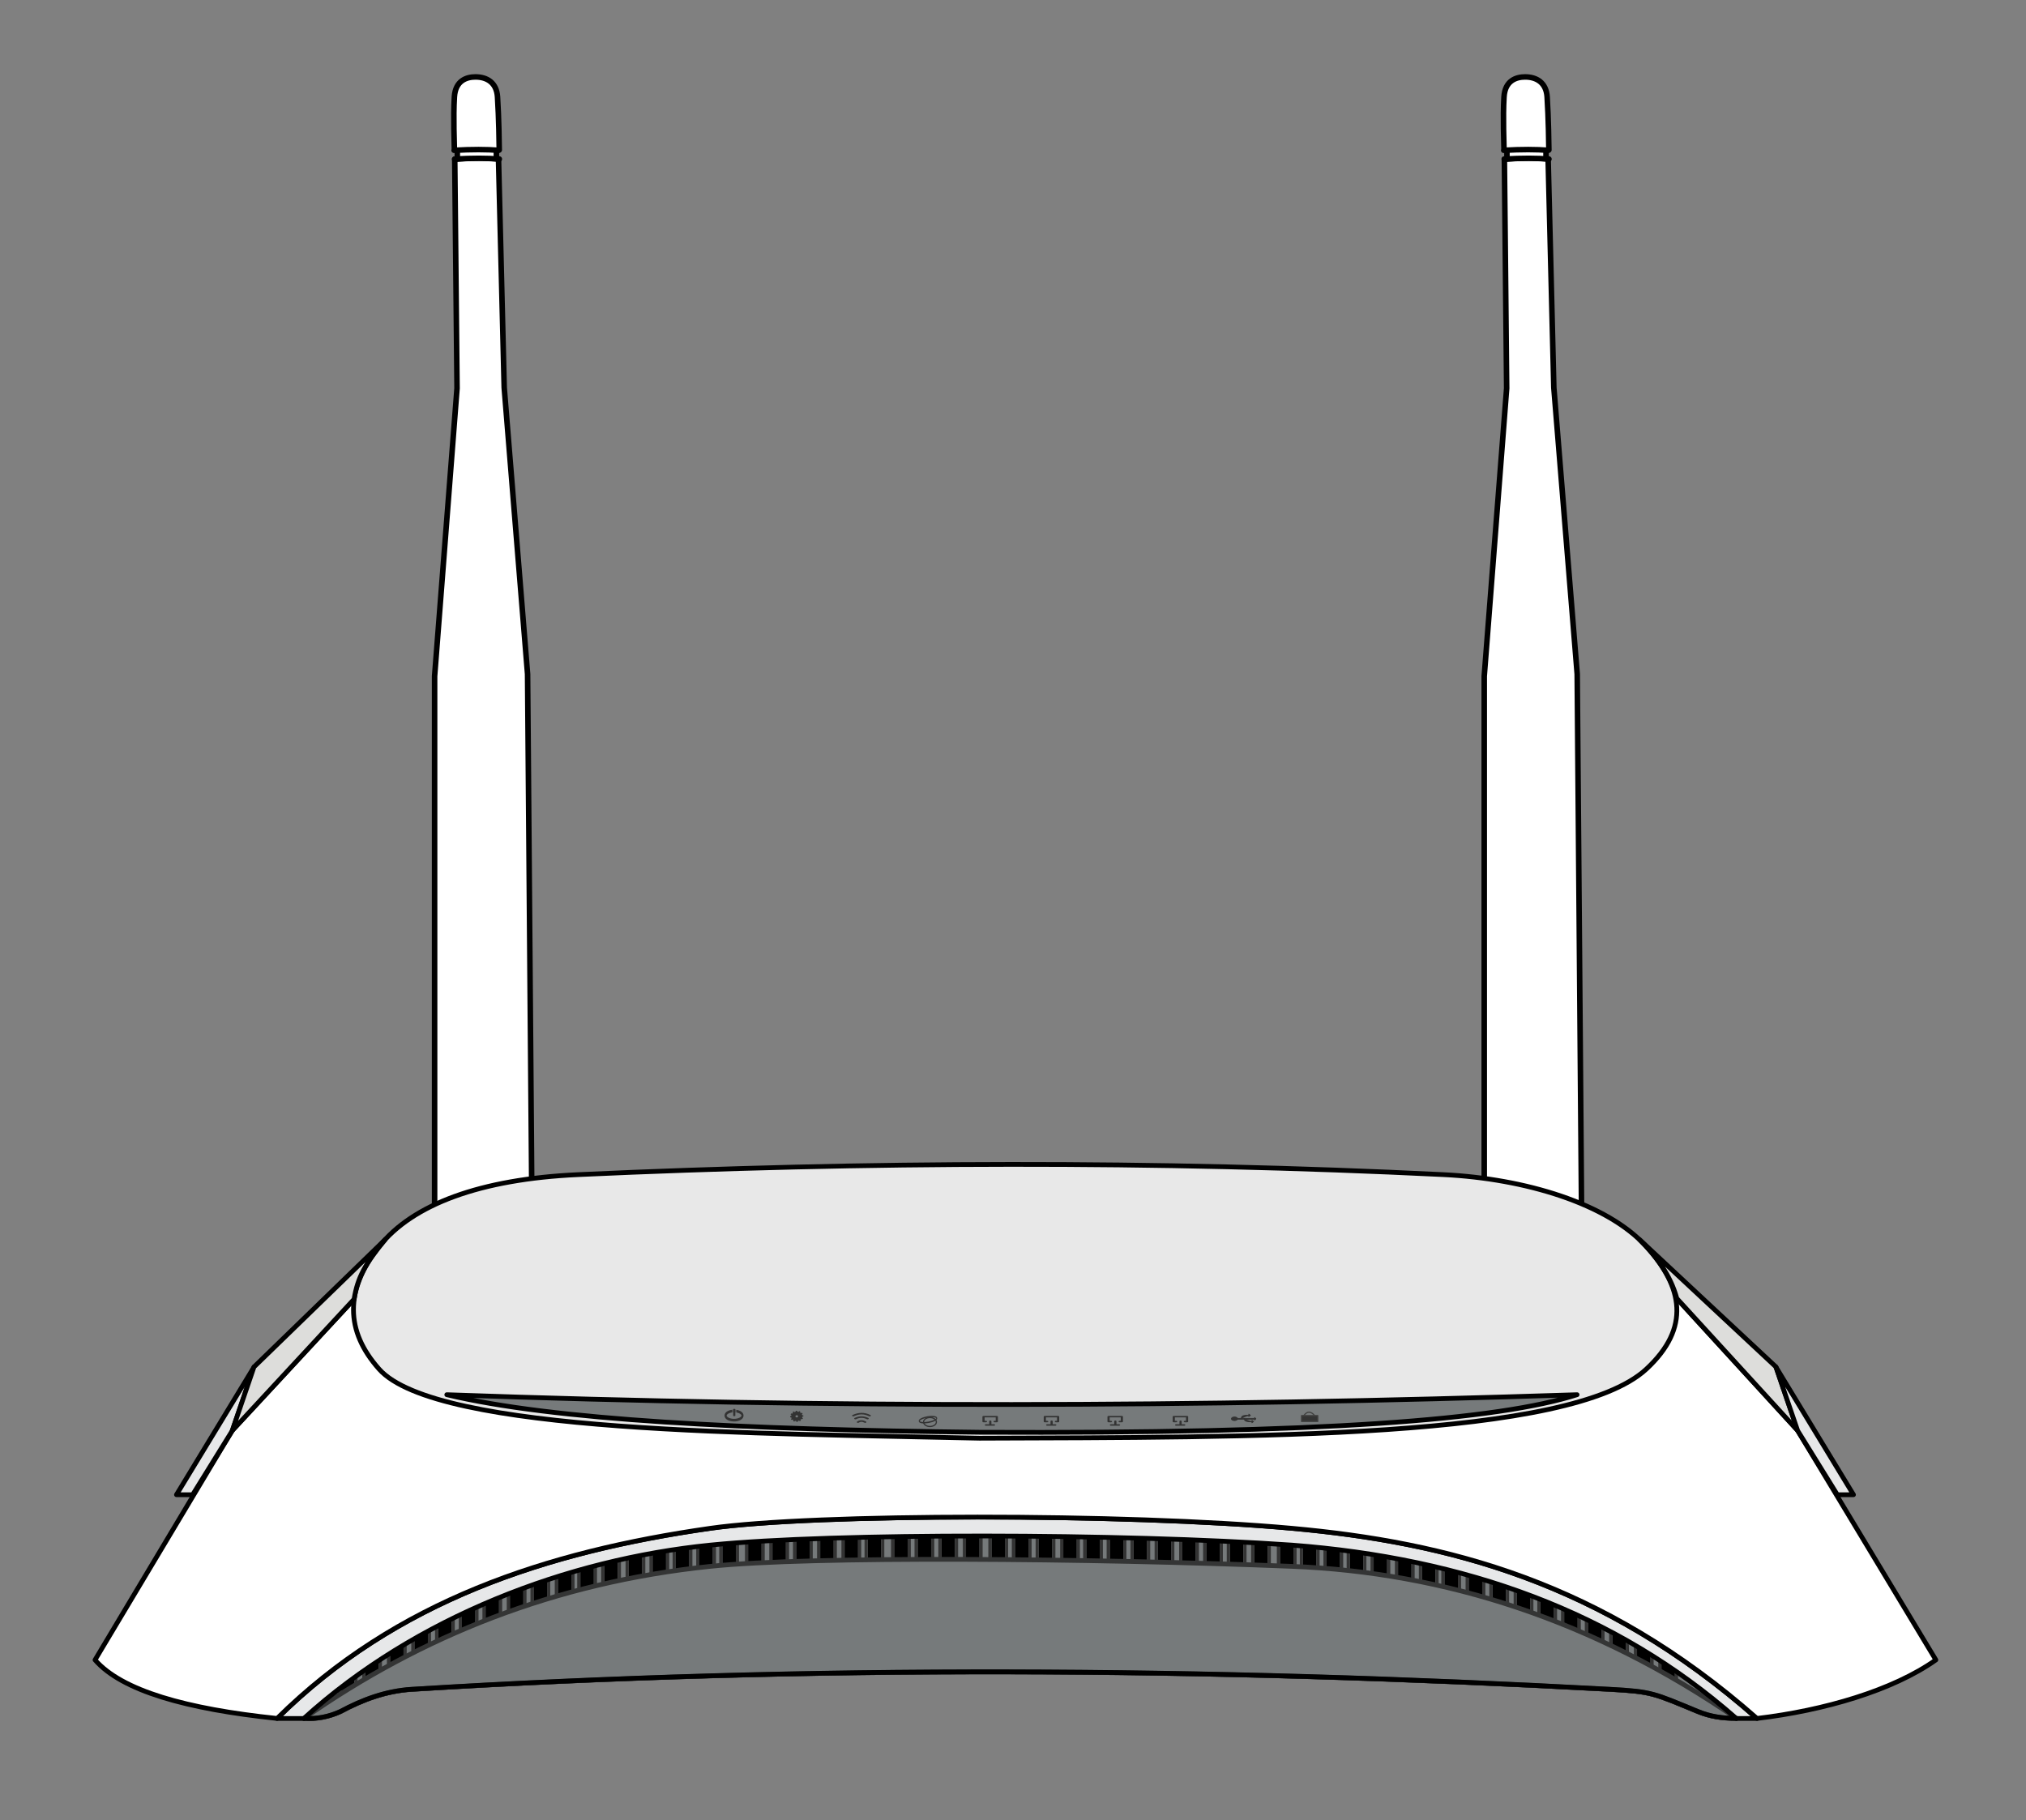 <?xml version="1.0" encoding="UTF-8"?>
<!DOCTYPE svg  PUBLIC '-//W3C//DTD SVG 1.1//EN'  'http://www.w3.org/Graphics/SVG/1.1/DTD/svg11.dtd'>
<svg clip-rule="evenodd" fill-rule="evenodd" stroke-linecap="round" stroke-linejoin="round" stroke-miterlimit="1.414" version="1.1" viewBox="0 0 1280 1150" xmlns="http://www.w3.org/2000/svg"><rect x="0" y="0" width="1280" height="1150" fill="#808080" stroke="none"/><g id="2 antennen white" transform="matrix(.934 0 0 .934 -30.331 -48.813)"><g transform="matrix(.876 0 0 .876 157.58 53.414)"><g id="Antenne Links"><g transform="translate(-774.38 -3.156)"><path d="m1016.5 124.62 4.4 176.55 18.05 221.26 4.26 526.08 0.1-0.64c-0.79 0.79-7.3 6.28-39.11 6.9-31.319 0.6-33.295-2.83-36.764-3.53l-0.275 0.06v-527.24l17.322-222.36-1.766-176.81c11.523-1.232 22.763-1.242 33.783-0.278z" fill="#fff" stroke="#000" stroke-width="4.28px"/></g><g transform="translate(-774.38 -3.156)"><path d="m984.7 117.91v6.75l-2.085 0.02c13.798-0.774 25.162-0.727 34.512 0l-2.27-0.796v-5.405l1.88-0.569c-9.35-0.726-20.717-0.773-34.515 0l0.213-0.253c-0.01-4.398-0.957-25.125 0-40.949 0.763-12.612 9.343-15.423 16.166-15.449 9.036-0.034 16.426 4.42 17.136 15.449 1.03 16.016 1.32 37.206 1.34 40.949" fill="#fff" stroke="#000" stroke-width="4.28px"/></g></g></g><g transform="matrix(.876 0 0 .876 867.58 53.414)"><g id="Antenne Rechts"><g transform="translate(-774.38 -3.156)"><path d="m1016.5 124.62 4.4 176.55 18.05 221.26 4.26 526.08 0.1-0.64c-0.79 0.79-7.3 6.28-39.11 6.9-31.319 0.6-33.295-2.83-36.764-3.53l-0.275 0.06v-527.24l17.322-222.36-1.766-176.81c11.523-1.232 22.763-1.242 33.783-0.278z" fill="#fff" stroke="#000" stroke-width="4.28px"/></g><g transform="translate(-774.38 -3.156)"><path d="m984.7 117.91v6.75l-2.085 0.02c13.798-0.774 25.162-0.727 34.512 0l-2.27-0.796v-5.405l1.88-0.569c-9.35-0.726-20.717-0.773-34.515 0l0.213-0.253c-0.01-4.398-0.957-25.125 0-40.949 0.763-12.612 9.343-15.423 16.166-15.449 9.036-0.034 16.426 4.42 17.136 15.449 1.03 16.016 1.32 37.206 1.34 40.949" fill="#fff" stroke="#000" stroke-width="4.28px"/></g></g></g></g><g id="Frontgruppe"><path id="fill gesammt" d="m215.16 1081.4c13.903-7.5 28.802-12.99 44.922-13.99 250.5-15.53 503.04-13.83 757.02 0 26.83 1.46 27.54 2.45 55.51 13.99 7.9 3.27 15.61 4.36 24.47 4.36v-156.29h-905.08v156.29c8.132 0.54 15.836-1 23.165-4.36z" fill="#767a7b" stroke="#000" stroke-width="3px"/><g id="Lüfungs schlitze" transform="translate(0 9.612)"><g transform="matrix(.89 0 0 1 62.932 -.439)"><rect x="564.05" y="947.84" width="9.541" height="37.146"/><path d="m575.84 986.99h-14.036v-41.146h14.036v41.146zm-11.788-39.146v37.146h9.541v-37.146h-9.541z" fill="#333"/></g><g transform="matrix(.89 0 0 1 124.41 -.439)"><rect x="564.05" y="947.84" width="9.541" height="37.146"/><path d="m575.84 986.99h-14.036v-41.146h14.036v41.146zm-11.788-39.146v37.146h9.541v-37.146h-9.541z" fill="#333"/></g><g transform="matrix(.89 0 0 1 184.3 -.439)"><rect x="564.05" y="947.84" width="9.541" height="37.146"/><path d="m575.84 986.99h-14.036v-41.146h14.036v41.146zm-11.788-39.146v37.146h9.541v-37.146h-9.541z" fill="#333"/></g><g transform="matrix(.89 0 0 1 77.777 -.439)"><rect x="564.05" y="947.84" width="9.541" height="37.146"/><path d="m575.84 986.99h-14.036v-41.146h14.036v41.146zm-11.788-39.146v37.146h9.541v-37.146h-9.541z" fill="#333"/></g><g transform="matrix(.89 0 0 1 139.25 -.439)"><rect x="564.05" y="947.84" width="9.541" height="37.146"/><path d="m575.84 986.99h-14.036v-41.146h14.036v41.146zm-11.788-39.146v37.146h9.541v-37.146h-9.541z" fill="#333"/></g><g transform="matrix(.89 0 0 1 199.15 -.439)"><rect x="564.05" y="947.84" width="9.541" height="37.146"/><path d="m575.84 986.99h-14.036v-41.146h14.036v41.146zm-11.788-39.146v37.146h9.541v-37.146h-9.541z" fill="#333"/></g><g transform="matrix(.89 0 0 1 92.818 -.439)"><rect x="564.05" y="947.84" width="9.541" height="37.146"/><path d="m575.84 986.99h-14.036v-41.146h14.036v41.146zm-11.788-39.146v37.146h9.541v-37.146h-9.541z" fill="#333"/></g><g transform="matrix(.89 0 0 1 154.29 -.439)"><rect x="564.05" y="947.84" width="9.541" height="37.146"/><path d="m575.84 986.99h-14.036v-41.146h14.036v41.146zm-11.788-39.146v37.146h9.541v-37.146h-9.541z" fill="#333"/></g><g transform="matrix(.89 0 0 1 214.19 -.439)"><rect x="564.05" y="947.84" width="9.541" height="37.146"/><path d="m575.84 986.99h-14.036v-41.146h14.036v41.146zm-11.788-39.146v37.146h9.541v-37.146h-9.541z" fill="#333"/></g><g transform="matrix(.89 0 0 1 108.31 -.439)"><rect x="564.05" y="947.84" width="9.541" height="37.146"/><path d="m575.84 986.99h-14.036v-41.146h14.036v41.146zm-11.788-39.146v37.146h9.541v-37.146h-9.541z" fill="#333"/></g><g transform="matrix(.89 0 0 1 169.78 -.439)"><rect x="564.05" y="947.84" width="9.541" height="37.146"/><path d="m575.84 986.99h-14.036v-41.146h14.036v41.146zm-11.788-39.146v37.146h9.541v-37.146h-9.541z" fill="#333"/></g><g transform="matrix(.89 0 0 1 244.96 -.439)"><rect x="564.05" y="947.84" width="9.541" height="37.146"/><path d="m575.84 986.99h-14.036v-41.146h14.036v41.146zm-11.788-39.146v37.146h9.541v-37.146h-9.541z" fill="#333"/></g><g transform="matrix(.89 0 0 1 229.46 -.439)"><rect x="564.05" y="947.84" width="9.541" height="37.146"/><path d="m575.84 986.99h-14.036v-41.146h14.036v41.146zm-11.788-39.146v37.146h9.541v-37.146h-9.541z" fill="#333"/></g><g transform="matrix(.89 0 0 1 260.1 1.174)"><rect x="564.05" y="947.84" width="9.541" height="37.146"/><path d="m575.84 986.99h-14.036v-41.146h14.036v41.146zm-11.788-39.146v37.146h9.541v-37.146h-9.541z" fill="#333"/></g><g transform="matrix(.89 0 0 1 275.04 1.174)"><rect x="564.05" y="947.84" width="9.541" height="37.146"/><path d="m575.84 986.99h-14.036v-41.146h14.036v41.146zm-11.788-39.146v37.146h9.541v-37.146h-9.541z" fill="#333"/></g><g transform="matrix(.89 0 0 1 290.42 1.174)"><rect x="564.05" y="947.84" width="9.541" height="37.146"/><path d="m575.84 986.99h-14.036v-41.146h14.036v41.146zm-11.788-39.146v37.146h9.541v-37.146h-9.541z" fill="#333"/></g><g transform="matrix(.89 0 0 1 306.67 3.049)"><rect x="564.05" y="947.84" width="9.541" height="37.146"/><path d="m575.84 986.99h-14.036v-41.146h14.036v41.146zm-11.788-39.146v37.146h9.541v-37.146h-9.541z" fill="#333"/></g><g transform="matrix(.89 0 0 1 321.21 4.914)"><rect x="564.05" y="947.84" width="9.541" height="37.146"/><path d="m575.84 986.99h-14.036v-41.146h14.036v41.146zm-11.788-39.146v37.146h9.541v-37.146h-9.541z" fill="#333"/></g><g transform="matrix(.89 0 0 1 336.12 4.914)"><rect x="564.05" y="947.84" width="9.541" height="37.146"/><path d="m575.84 986.99h-14.036v-41.146h14.036v41.146zm-11.788-39.146v37.146h9.541v-37.146h-9.541z" fill="#333"/></g><g transform="matrix(.89 0 0 1 350.78 7.304)"><rect x="564.05" y="947.84" width="9.541" height="37.146"/><path d="m575.84 986.99h-14.036v-41.146h14.036v41.146zm-11.788-39.146v37.146h9.541v-37.146h-9.541z" fill="#333"/></g><g transform="matrix(.89 0 0 1 365.86 9.761)"><rect x="564.05" y="947.84" width="9.541" height="37.146"/><path d="m575.84 986.99h-14.036v-41.146h14.036v41.146zm-11.788-39.146v37.146h9.541v-37.146h-9.541z" fill="#333"/></g><g transform="matrix(.89 0 0 1 381.26 13.424)"><rect x="564.05" y="947.84" width="9.541" height="37.146"/><path d="m575.84 986.99h-14.036v-41.146h14.036v41.146zm-11.788-39.146v37.146h9.541v-37.146h-9.541z" fill="#333"/></g><g transform="matrix(.89 0 0 1 396.4 16.34)"><rect x="564.05" y="947.84" width="9.541" height="37.146"/><path d="m575.84 986.99h-14.036v-41.146h14.036v41.146zm-11.788-39.146v37.146h9.541v-37.146h-9.541z" fill="#333"/></g><g transform="matrix(.89 0 0 1 410.59 20.546)"><rect x="564.05" y="947.84" width="9.541" height="37.146"/><path d="m575.84 986.99h-14.036v-41.146h14.036v41.146zm-11.788-39.146v37.146h9.541v-37.146h-9.541z" fill="#333"/></g><g transform="matrix(.89 0 0 1 425.94 24.801)"><rect x="564.05" y="947.84" width="9.541" height="37.146"/><path d="m575.84 986.99h-14.036v-41.146h14.036v41.146zm-11.788-39.146v37.146h9.541v-37.146h-9.541z" fill="#333"/></g><g transform="matrix(.89 0 0 1 440.92 29.203)"><rect x="564.05" y="947.84" width="9.541" height="37.146"/><path d="m575.84 986.99h-14.036v-41.146h14.036v41.146zm-11.788-39.146v37.146h9.541v-37.146h-9.541z" fill="#333"/></g><g transform="matrix(.89 0 0 1 456.29 33.346)"><rect x="564.05" y="947.84" width="9.541" height="37.146"/><path d="m575.84 986.99h-14.036v-41.146h14.036v41.146zm-11.788-39.146v37.146h9.541v-37.146h-9.541z" fill="#333"/></g><g transform="matrix(.89 0 0 1 471.24 38.867)"><rect x="564.05" y="947.84" width="9.541" height="37.146"/><path d="m575.84 986.99h-14.036v-41.146h14.036v41.146zm-11.788-39.146v37.146h9.541v-37.146h-9.541z" fill="#333"/></g><g transform="matrix(.89 0 0 1 486.23 43.249)"><rect x="564.05" y="947.84" width="9.541" height="37.146"/><path d="m575.84 986.99h-14.036v-41.146h14.036v41.146zm-11.788-39.146v37.146h9.541v-37.146h-9.541z" fill="#333"/></g><g transform="matrix(.89 0 0 1 501.24 52.198)"><rect x="564.05" y="947.84" width="9.541" height="37.146"/><path d="m575.84 986.99h-14.036v-41.146h14.036v41.146zm-11.788-39.146v37.146h9.541v-37.146h-9.541z" fill="#333"/></g><g transform="matrix(.89 0 0 1 516.62 61.315)"><rect x="564.05" y="947.84" width="9.541" height="37.146"/><path d="m575.84 986.99h-14.036v-41.146h14.036v41.146zm-11.788-39.146v37.146h9.541v-37.146h-9.541z" fill="#333"/></g><g transform="matrix(.89 0 0 1 532.25 65.851)"><rect x="564.05" y="947.84" width="9.541" height="37.146"/><path d="m575.84 986.99h-14.035v-41.146h14.035v41.146zm-11.788-39.146v37.146h9.541v-37.146h-9.541z" fill="#333"/></g><g transform="matrix(.89 0 0 1 547.67 71.536)"><rect x="564.05" y="947.84" width="9.541" height="37.146"/><path d="m575.84 986.99h-14.035v-41.146h14.035v41.146zm-11.788-39.146v37.146h9.541v-37.146h-9.541z" fill="#333"/></g><g transform="matrix(-.89 0 0 1 1044.1 -.439)"><rect x="564.05" y="947.84" width="9.541" height="37.146"/><path d="m561.8 986.99h14.036v-41.146h-14.036v41.146zm11.789-39.146v37.146h-9.541v-37.146h9.541z" fill="#333"/></g><g transform="matrix(-.89 0 0 1 1058.7 -.439)"><rect x="564.05" y="947.84" width="9.541" height="37.146"/><path d="m561.8 986.99h14.036v-41.146h-14.036v41.146zm11.789-39.146v37.146h-9.541v-37.146h9.541z" fill="#333"/></g><g transform="matrix(-.89 0 0 1 1013.5 3.054)"><rect x="564.05" y="947.84" width="9.541" height="37.146"/><path d="m561.8 986.99h14.036v-41.146h-14.036v41.146zm11.789-39.146v37.146h-9.541v-37.146h9.541z" fill="#333"/></g><g transform="matrix(-.89 0 0 1 1028.7 3.054)"><rect x="564.05" y="947.84" width="9.541" height="37.146"/><path d="m561.8 986.99h14.036v-41.146h-14.036v41.146zm11.789-39.146v37.146h-9.541v-37.146h9.541z" fill="#333"/></g><g transform="matrix(-.89 0 0 1 998.52 3.054)"><rect x="564.05" y="947.84" width="9.541" height="37.146"/><path d="m561.8 986.99h14.036v-41.146h-14.036v41.146zm11.789-39.146v37.146h-9.541v-37.146h9.541z" fill="#333"/></g><g transform="matrix(-.89 0 0 1 983.15 3.054)"><rect x="564.05" y="947.84" width="9.541" height="37.146"/><path d="m561.8 986.99h14.036v-41.146h-14.036v41.146zm11.789-39.146v37.146h-9.541v-37.146h9.541z" fill="#333"/></g><g transform="matrix(-.89 0 0 1 966.9 4.929)"><rect x="564.05" y="947.84" width="9.541" height="37.146"/><path d="m561.8 986.99h14.036v-41.146h-14.036v41.146zm11.789-39.146v37.146h-9.541v-37.146h9.541z" fill="#333"/></g><g transform="matrix(-.89 0 0 1 952.36 6.794)"><rect x="564.05" y="947.84" width="9.541" height="37.146"/><path d="m561.8 986.99h14.036v-41.146h-14.036v41.146zm11.789-39.146v37.146h-9.541v-37.146h9.541z" fill="#333"/></g><g transform="matrix(-.89 0 0 1 937.45 6.794)"><rect x="564.05" y="947.84" width="9.541" height="37.146"/><path d="m561.8 986.99h14.036v-41.146h-14.036v41.146zm11.789-39.146v37.146h-9.541v-37.146h9.541z" fill="#333"/></g><g transform="matrix(-.89 0 0 1 922.8 9.185)"><rect x="564.05" y="947.84" width="9.541" height="37.146"/><path d="m561.8 986.99h14.036v-41.146h-14.036v41.146zm11.789-39.146v37.146h-9.541v-37.146h9.541z" fill="#333"/></g><g transform="matrix(-.89 0 0 1 907.71 11.641)"><rect x="564.05" y="947.84" width="9.541" height="37.146"/><path d="m561.8 986.99h14.036v-41.146h-14.036v41.146zm11.789-39.146v37.146h-9.541v-37.146h9.541z" fill="#333"/></g><g transform="matrix(-.89 0 0 1 892.31 15.304)"><rect x="564.05" y="947.84" width="9.541" height="37.146"/><path d="m561.8 986.99h14.036v-41.146h-14.036v41.146zm11.789-39.146v37.146h-9.541v-37.146h9.541z" fill="#333"/></g><g transform="matrix(-.89 0 0 1 877.17 18.22)"><rect x="564.05" y="947.84" width="9.541" height="37.146"/><path d="m561.8 986.99h14.036v-41.146h-14.036v41.146zm11.789-39.146v37.146h-9.541v-37.146h9.541z" fill="#333"/></g><g transform="matrix(-.89 0 0 1 862.98 22.426)"><rect x="564.05" y="947.84" width="9.541" height="37.146"/><path d="m561.8 986.99h14.036v-41.146h-14.036v41.146zm11.789-39.146v37.146h-9.541v-37.146h9.541z" fill="#333"/></g><g transform="matrix(-.89 0 0 1 847.63 26.682)"><rect x="564.05" y="947.84" width="9.541" height="37.146"/><path d="m561.8 986.99h14.036v-41.146h-14.036v41.146zm11.789-39.146v37.146h-9.541v-37.146h9.541z" fill="#333"/></g><g transform="matrix(-.89 0 0 1 832.65 31.084)"><rect x="564.05" y="947.84" width="9.541" height="37.146"/><path d="m561.8 986.99h14.036v-41.146h-14.036v41.146zm11.789-39.146v37.146h-9.541v-37.146h9.541z" fill="#333"/></g><g transform="matrix(-.89 0 0 1 817.28 39.051)"><rect x="564.05" y="947.84" width="9.541" height="37.146"/><path d="m561.8 986.99h14.036v-41.146h-14.036v41.146zm11.789-39.146v37.146h-9.541v-37.146h9.541z" fill="#333"/></g><g transform="matrix(-.89 0 0 1 802.33 44.006)"><rect x="564.05" y="947.84" width="9.541" height="37.146"/><path d="m561.8 986.99h14.036v-41.146h-14.036v41.146zm11.789-39.146v37.146h-9.541v-37.146h9.541z" fill="#333"/></g><g transform="matrix(-.89 0 0 1 787.34 49.769)"><rect x="564.05" y="947.84" width="9.541" height="37.146"/><path d="m561.8 986.99h14.036v-41.146h-14.036v41.146zm11.789-39.146v37.146h-9.541v-37.146h9.541z" fill="#333"/></g><g transform="matrix(-.89 0 0 1 772.33 54.079)"><rect x="564.05" y="947.84" width="9.541" height="37.146"/><path d="m561.8 986.99h14.036v-41.146h-14.036v41.146zm11.789-39.146v37.146h-9.541v-37.146h9.541z" fill="#333"/></g><g transform="matrix(-.89 0 0 1 756.95 63.196)"><rect x="564.05" y="947.84" width="9.541" height="37.146"/><path d="m561.8 986.99h14.036v-41.146h-14.036v41.146zm11.789-39.146v37.146h-9.541v-37.146h9.541z" fill="#333"/></g><g transform="matrix(-.89 0 0 1 741.32 67.731)"><rect x="564.05" y="947.84" width="9.541" height="37.146"/><path d="m561.8 986.99h14.036v-41.146h-14.036v41.146zm11.789-39.146v37.146h-9.541v-37.146h9.541z" fill="#333"/></g><g transform="matrix(-.89 0 0 1 725.9 73.417)"><rect x="564.05" y="947.84" width="9.541" height="37.146"/><path d="m561.8 986.99h14.036v-41.146h-14.036v41.146zm11.789-39.146v37.146h-9.541v-37.146h9.541z" fill="#333"/></g></g><path id="filler" d="m215.16 1081.4c13.903-7.5 28.802-12.99 44.922-13.99 250.5-15.53 503.04-13.83 757.02 0 26.83 1.46 27.54 2.45 55.51 13.99 7.9 3.27 15.61 4.36 24.47 4.36-90.49-62.25-184.5-92.223-280.82-96.072-129.14-5.161-303.41-6.64-367.55 0-98.109 10.156-182.43 44.032-256.72 96.072 8.132 0.54 15.836-1 23.165-4.36z" fill="#767a7b" stroke="#343535" stroke-width="3px"/><path id="oben rahmen" d="m191.94 1085.8h-16.874c75.048-74.24 170.26-105.33 273.64-120.13 65.637-9.396 262.23-9.542 367.55 0 97.616 8.844 195.52 33.501 293.79 120.13h-13.05c-76.87-67.74-172.06-101.24-280.74-109.54-107.02-7.468-289.22-7.866-367.55 0-90.051 9.044-186.01 45.336-256.77 109.54z" fill="#e7e8e9" stroke="#000" stroke-width="3px"/><path id="unten linie" d="m192 1085.7c8.132 0.54 15.836-1 23.165-4.36 13.903-7.5 28.802-12.99 44.922-13.99 250.5-15.53 503.04-13.83 757.02 0 26.83 1.46 27.54 2.45 55.51 13.99 7.9 3.27 15.61 4.36 24.47 4.36" fill="none" stroke="#000" stroke-width="3px"/></g><path d="m60.038 1048.8c16.886 19.47 57.624 31 115.03 36.98 75.048-74.24 170.26-105.33 273.64-120.13 65.637-9.396 262.23-9.542 367.55 0 97.616 8.844 195.52 33.501 293.79 120.13 42.36-5.02 85.86-17.71 113.01-36.98l-87.33-144.93-76.1-83.119h-835.82l-77.101 83.119-86.668 144.93" fill="#fff" stroke="#000" stroke-width="3px"/><g id="Deckel"><path id="Deckel1" d="m618.78 908.72c172.74-0.64 373.52 0.653 421.35-43.671 28.29-26.219 22.99-51.931 0-77.402-24.49-27.118-76.59-42.945-128.17-45.466-182.23-8.905-364.48-8.345-546.73 0-61.978 2.838-104.68 18.874-125.73 45.466-21.688 27.465-21.456 53.248 0 77.402 36.312 40.878 241 40.38 379.28 43.671" fill="#e8e8e8" stroke="#000" stroke-width="3px"/><g transform="translate(0 2.143)"><path d="m618.78 902.82c-149.88-1.717-269.31-7.656-336.51-23.731 242.77 8.596 471.23 7.902 714.11 0-49.562 15.868-160.45 24.733-377.6 23.731z" fill="#767a7b" stroke="#000" stroke-width="3px"/></g><g id="links rechts"><path d="m1059.4 820.4c-4-14.637-12.77-26.499-23.56-37.188l86.22 80.476 13.75 40.256-76.41-83.544z" fill="#dddddb" stroke="#000" stroke-width="3px"/><path d="m1160.8 944.42h10.21l-49.03-80.733 13.75 40.256 25.07 40.477z" fill="#e7e8e9" stroke="#000" stroke-width="3px"/><g transform="matrix(-1 0 0 1 1282.5 0)"><path d="m1160.8 944.42h10.21l-49.03-80.733 13.75 40.256 25.07 40.477z" fill="#e7e8e9" stroke="#000" stroke-width="3px"/></g><g transform="matrix(-1 0 0 1 1282.5 0)"><path d="m1058.8 820.88c-2.26-13.988-7.21-22.622-19.67-37.671l82.9 80.476 13.75 40.256-76.98-83.061z" fill="#dddddb" stroke="#000" stroke-width="3px"/></g></g></g><g id="leds anzeige" transform="translate(5.673 -93.9)"><g transform="matrix(.499 0 0 .321 270.67 670.92)" fill="none" stroke="#333" stroke-width="3px"><path d="m532.5 1001.6c3.037-3.06 6.083-2.457 9.134 0"/><path d="m529.22 994.65c5.176-3.942 10.31-3.82 15.405 0"/><path d="m526.54 988.85c6.781-4.897 13.694-5.464 20.791 0"/></g><g transform="matrix(.463 0 0 .301 447.42 692.29)" fill="none" stroke="#333" stroke-width="3px"><path d="m626.35 996.05h-3.276v-10.303h18.143v10.303h-3.033"/><path d="m626.3 1003.2h11.042-4.985v-7.799"/></g><g transform="matrix(.463 0 0 .301 406.22 692.29)" fill="none" stroke="#333" stroke-width="3px"><path d="m626.35 996.05h-3.276v-10.303h18.143v10.303h-3.033"/><path d="m626.3 1003.2h11.042-4.985v-7.799"/></g><g transform="matrix(.463 0 0 .301 365.95 692.29)" fill="none" stroke="#333" stroke-width="3px"><path d="m626.35 996.05h-3.276v-10.303h18.143v10.303h-3.033"/><path d="m626.3 1003.2h11.042-4.985v-7.799"/></g><g transform="matrix(.463 0 0 .301 327.22 692.29)" fill="none" stroke="#333" stroke-width="3px"><path d="m626.35 996.05h-3.276v-10.303h18.143v10.303h-3.033"/><path d="m626.3 1003.2h11.042-4.985v-7.799"/></g><g id="USB" transform="matrix(.832 0 0 .832 138.16 390.88)"><g transform="translate(0 -175)"><ellipse cx="764.54" cy="895.5" rx="2.312" ry="1.381" fill="#333" stroke="#333" stroke-width=".54px"/></g><g transform="translate(-1.009 -175.98)"><path d="m765.47 896.85v0.636l-0.977-0.978 0.977-0.977v0.635h15.392v-0.635l0.978 0.977-0.978 0.978v-0.636h-15.392z" fill="#333" stroke="#333" stroke-width=".54px"/></g><g transform="translate(0 -175)"><path d="m772.02 895.46c0.056 1.765 2.322 2.3 5.706 2.211" fill="#333" stroke="#333" stroke-width=".9px"/></g><g transform="matrix(-.013 .934 -.825 -.012 1522.8 4.003)"><path d="m775.81 892.16 0.984 1.571h-1.968l0.984-1.571z" fill="#333" stroke="#333" stroke-width=".61px"/></g><g transform="matrix(-.013 .934 -.825 -.012 1525.2 8.732)"><path d="m775.81 892.16 0.984 1.571h-1.968l0.984-1.571z" fill="#333" stroke="#333" stroke-width=".61px"/></g><g transform="translate(0 -175)"><path d="m769.89 895.34c-0.217-1.889 1.835-2.542 5.441-2.349" fill="#333" stroke="#333" stroke-width=".9px"/></g></g><g id="Lock" transform="matrix(.832 0 0 .832 147.91 163.58)"><g transform="translate(0 96.259)"><rect x="803.72" y="895.02" width="12.343" height="4.453" fill="#333" stroke="#414140" stroke-width=".9px"/></g><g transform="translate(0 96.259)"><path d="m805.46 895.02c2.567-3.503 5.334-3.396 8.282 0" fill="none" stroke="#414140" stroke-width=".9px"/></g></g><g id="Inet" transform="matrix(.682 0 0 .682 79.044 315.44)"><g transform="matrix(1.272 -.228 .318 1.778 -475.11 -424.45)"><ellipse cx="729.35" cy="889.27" rx="6.378" ry="1.404" fill="none" stroke="#333" stroke-width=".7px"/></g><g transform="matrix(1.095 0 0 1.098 -70.618 8.197)"><ellipse cx="737.8" cy="896.54" rx="5.426" ry="3.783" fill="none" stroke="#333" stroke-width="1px"/></g></g><g id="power" transform="matrix(.938 0 0 .852 11.564 141.54)"><g transform="matrix(.708 0 0 1.002 138.62 95.428)"><ellipse cx="476.58" cy="896.65" rx="8.07" ry="3.397" fill="none" stroke="#333" stroke-width="1.96px"/></g><g transform="matrix(1.619 0 0 1.359 -294.64 -224.77)"><path d="m476.64 893.33c0-0.191-0.118-0.346-0.264-0.346h-0.529c-0.145 0-0.264 0.155-0.264 0.346v3.401c0 0.191 0.119 0.347 0.264 0.347h0.529c0.146 0 0.264-0.156 0.264-0.347v-3.401z" fill="#333"/><path d="m476.4 892.6 0.028 3e-3 0.028 5e-3 0.028 6e-3 0.027 9e-3 0.027 0.01 0.025 0.011 0.026 0.013 0.025 0.015 0.025 0.016 0.023 0.018 0.022 0.019 0.022 0.02 0.022 0.023 0.02 0.022 0.038 0.05 0.018 0.027 0.016 0.027 0.016 0.029 0.014 0.03 0.014 0.031 0.012 0.031 0.011 0.033 0.011 0.034 8e-3 0.034 8e-3 0.035 6e-3 0.036 5e-3 0.036 4e-3 0.037 2e-3 0.037 1e-3 0.032v3.411l-1e-3 0.033-2e-3 0.037-4e-3 0.037-5e-3 0.036-6e-3 0.036-8e-3 0.035-8e-3 0.034-0.022 0.066-0.012 0.032-0.028 0.06-0.016 0.029-0.016 0.027-0.018 0.027-0.019 0.026-0.019 0.024-0.02 0.023-0.021 0.022-0.022 0.02-0.023 0.019-0.024 0.018-0.024 0.016-0.025 0.015-0.025 0.013-0.026 0.012-0.027 0.01-0.027 8e-3 -0.028 7e-3 -0.028 4e-3 -0.028 3e-3 -0.025 1e-3h-0.536l-0.025-1e-3 -0.028-3e-3 -0.028-4e-3 -0.028-7e-3 -0.028-8e-3 -0.026-0.01-0.026-0.012-0.026-0.013-0.025-0.015-0.024-0.016-0.024-0.018-0.022-0.019-0.022-0.02-0.022-0.022-0.02-0.023-0.019-0.024-0.019-0.026-0.017-0.026-0.017-0.028-0.015-0.029-0.015-0.03-0.013-0.03-0.013-0.032-0.011-0.033-0.01-0.033-9e-3 -0.034-8e-3 -0.035-6e-3 -0.036-5e-3 -0.036-6e-3 -0.074v-0.033-3.41-0.033l6e-3 -0.074 5e-3 -0.036 6e-3 -0.036 8e-3 -0.035 9e-3 -0.034 0.01-0.034 0.011-0.033 0.026-0.062 0.015-0.03 0.015-0.028 0.017-0.028 0.017-0.027 0.038-0.05 0.02-0.022 0.022-0.023 0.022-0.02 0.022-0.019 0.024-0.018 0.024-0.016 0.025-0.015 0.026-0.013 0.026-0.011 0.026-0.01 0.028-9e-3 0.027-6e-3 0.029-5e-3 0.028-3e-3h0.025 0.536 0.025zm-0.558 0.388h-0.013l-0.014 2e-3 -0.013 2e-3 -0.013 3e-3 -0.013 4e-3 -0.024 0.01-0.012 6e-3 -0.012 7e-3 -0.012 8e-3 -0.011 8e-3 -0.01 9e-3 -0.011 0.01-0.01 0.01-0.018 0.022-9e-3 0.013-8e-3 0.012-8e-3 0.013-8e-3 0.014-7e-3 0.014-6e-3 0.014-6e-3 0.015-5e-3 0.016-5e-3 0.015-4e-3 0.016-4e-3 0.017-2e-3 0.017-3e-3 0.017-1e-3 0.017-2e-3 0.018v0.017 3.401 0.018l2e-3 0.018 1e-3 0.017 3e-3 0.017 2e-3 0.017 8e-3 0.032 5e-3 0.016 5e-3 0.015 0.012 0.03 7e-3 0.014 0.024 0.039 9e-3 0.012 0.018 0.022 0.01 0.011 0.011 9e-3 0.01 9e-3 0.011 9e-3 0.024 0.014 0.024 0.012 0.012 5e-3 0.013 3e-3 0.013 4e-3 0.013 2e-3 0.014 1e-3 0.013 1e-3h0.529l0.014-1e-3 0.013-1e-3 0.013-2e-3 0.013-4e-3 0.013-3e-3 0.012-5e-3 0.013-6e-3 0.012-6e-3 0.011-7e-3 0.012-7e-3 0.022-0.018 0.01-9e-3 0.02-0.022 9e-3 -0.011 8e-3 -0.012 9e-3 -0.013 8e-3 -0.013 7e-3 -0.013 7e-3 -0.014 0.012-0.03 5e-3 -0.015 5e-3 -0.016 8e-3 -0.032 3e-3 -0.017 4e-3 -0.034 1e-3 -0.018v-0.018-3.401-0.017l-1e-3 -0.018-4e-3 -0.034-3e-3 -0.017-4e-3 -0.017-4e-3 -0.016-5e-3 -0.015-5e-3 -0.016-6e-3 -0.015-6e-3 -0.014-0.014-0.028-8e-3 -0.013-9e-3 -0.012-8e-3 -0.013-9e-3 -0.011-0.01-0.011-0.02-0.02-0.011-9e-3 -0.011-8e-3 -0.012-8e-3 -0.011-7e-3 -0.012-6e-3 -0.013-5e-3 -0.012-5e-3 -0.013-4e-3 -0.013-3e-3 -0.026-4e-3h-0.014-0.529z" fill="#767a7b"/></g><g transform="matrix(1.064 -.076 .058 .979 -458.84 56.016)"><path d="m862.86 1021.3c-0.274-0.02-0.55-0.02-0.825 0l-0.124 0.66c-0.262 0.04-0.519 0.1-0.767 0.2l-0.433-0.5c-0.251 0.11-0.49 0.25-0.714 0.41l0.218 0.63c-0.207 0.16-0.396 0.35-0.561 0.56l-0.626-0.22c-0.161 0.22-0.299 0.46-0.413 0.72l0.502 0.43c-0.096 0.24-0.165 0.5-0.205 0.76l-0.652 0.13c-0.027 0.27-0.027 0.55 0 0.82l0.652 0.13c0.04 0.26 0.109 0.52 0.205 0.77l-0.502 0.43c0.114 0.25 0.252 0.49 0.413 0.71l0.626-0.22c0.165 0.21 0.354 0.4 0.561 0.57l-0.218 0.62c0.224 0.16 0.463 0.3 0.714 0.41l0.433-0.5c0.248 0.1 0.505 0.17 0.767 0.21l0.124 0.65c0.275 0.03 0.551 0.03 0.825 0l0.124-0.65c0.263-0.04 0.52-0.11 0.767-0.21l0.433 0.5c0.251-0.11 0.491-0.25 0.715-0.41l-0.219-0.62c0.208-0.17 0.396-0.36 0.562-0.57l0.626 0.22c0.161-0.22 0.299-0.46 0.412-0.71l-0.502-0.43c0.097-0.25 0.166-0.51 0.206-0.77l0.651-0.13c0.027-0.27 0.027-0.55 0-0.82l-0.651-0.13c-0.04-0.26-0.109-0.52-0.206-0.76l0.502-0.43c-0.113-0.26-0.251-0.5-0.412-0.72l-0.626 0.22c-0.166-0.21-0.354-0.4-0.562-0.56l0.219-0.63c-0.224-0.16-0.464-0.3-0.715-0.41l-0.433 0.5c-0.247-0.1-0.504-0.16-0.767-0.2l-0.124-0.66zm-0.412 3.35c0.464 0 0.841 0.38 0.841 0.84 0 0.47-0.377 0.84-0.841 0.84-0.465 0-0.842-0.37-0.842-0.84 0-0.46 0.377-0.84 0.842-0.84z" fill="#333"/></g></g></g></svg>
